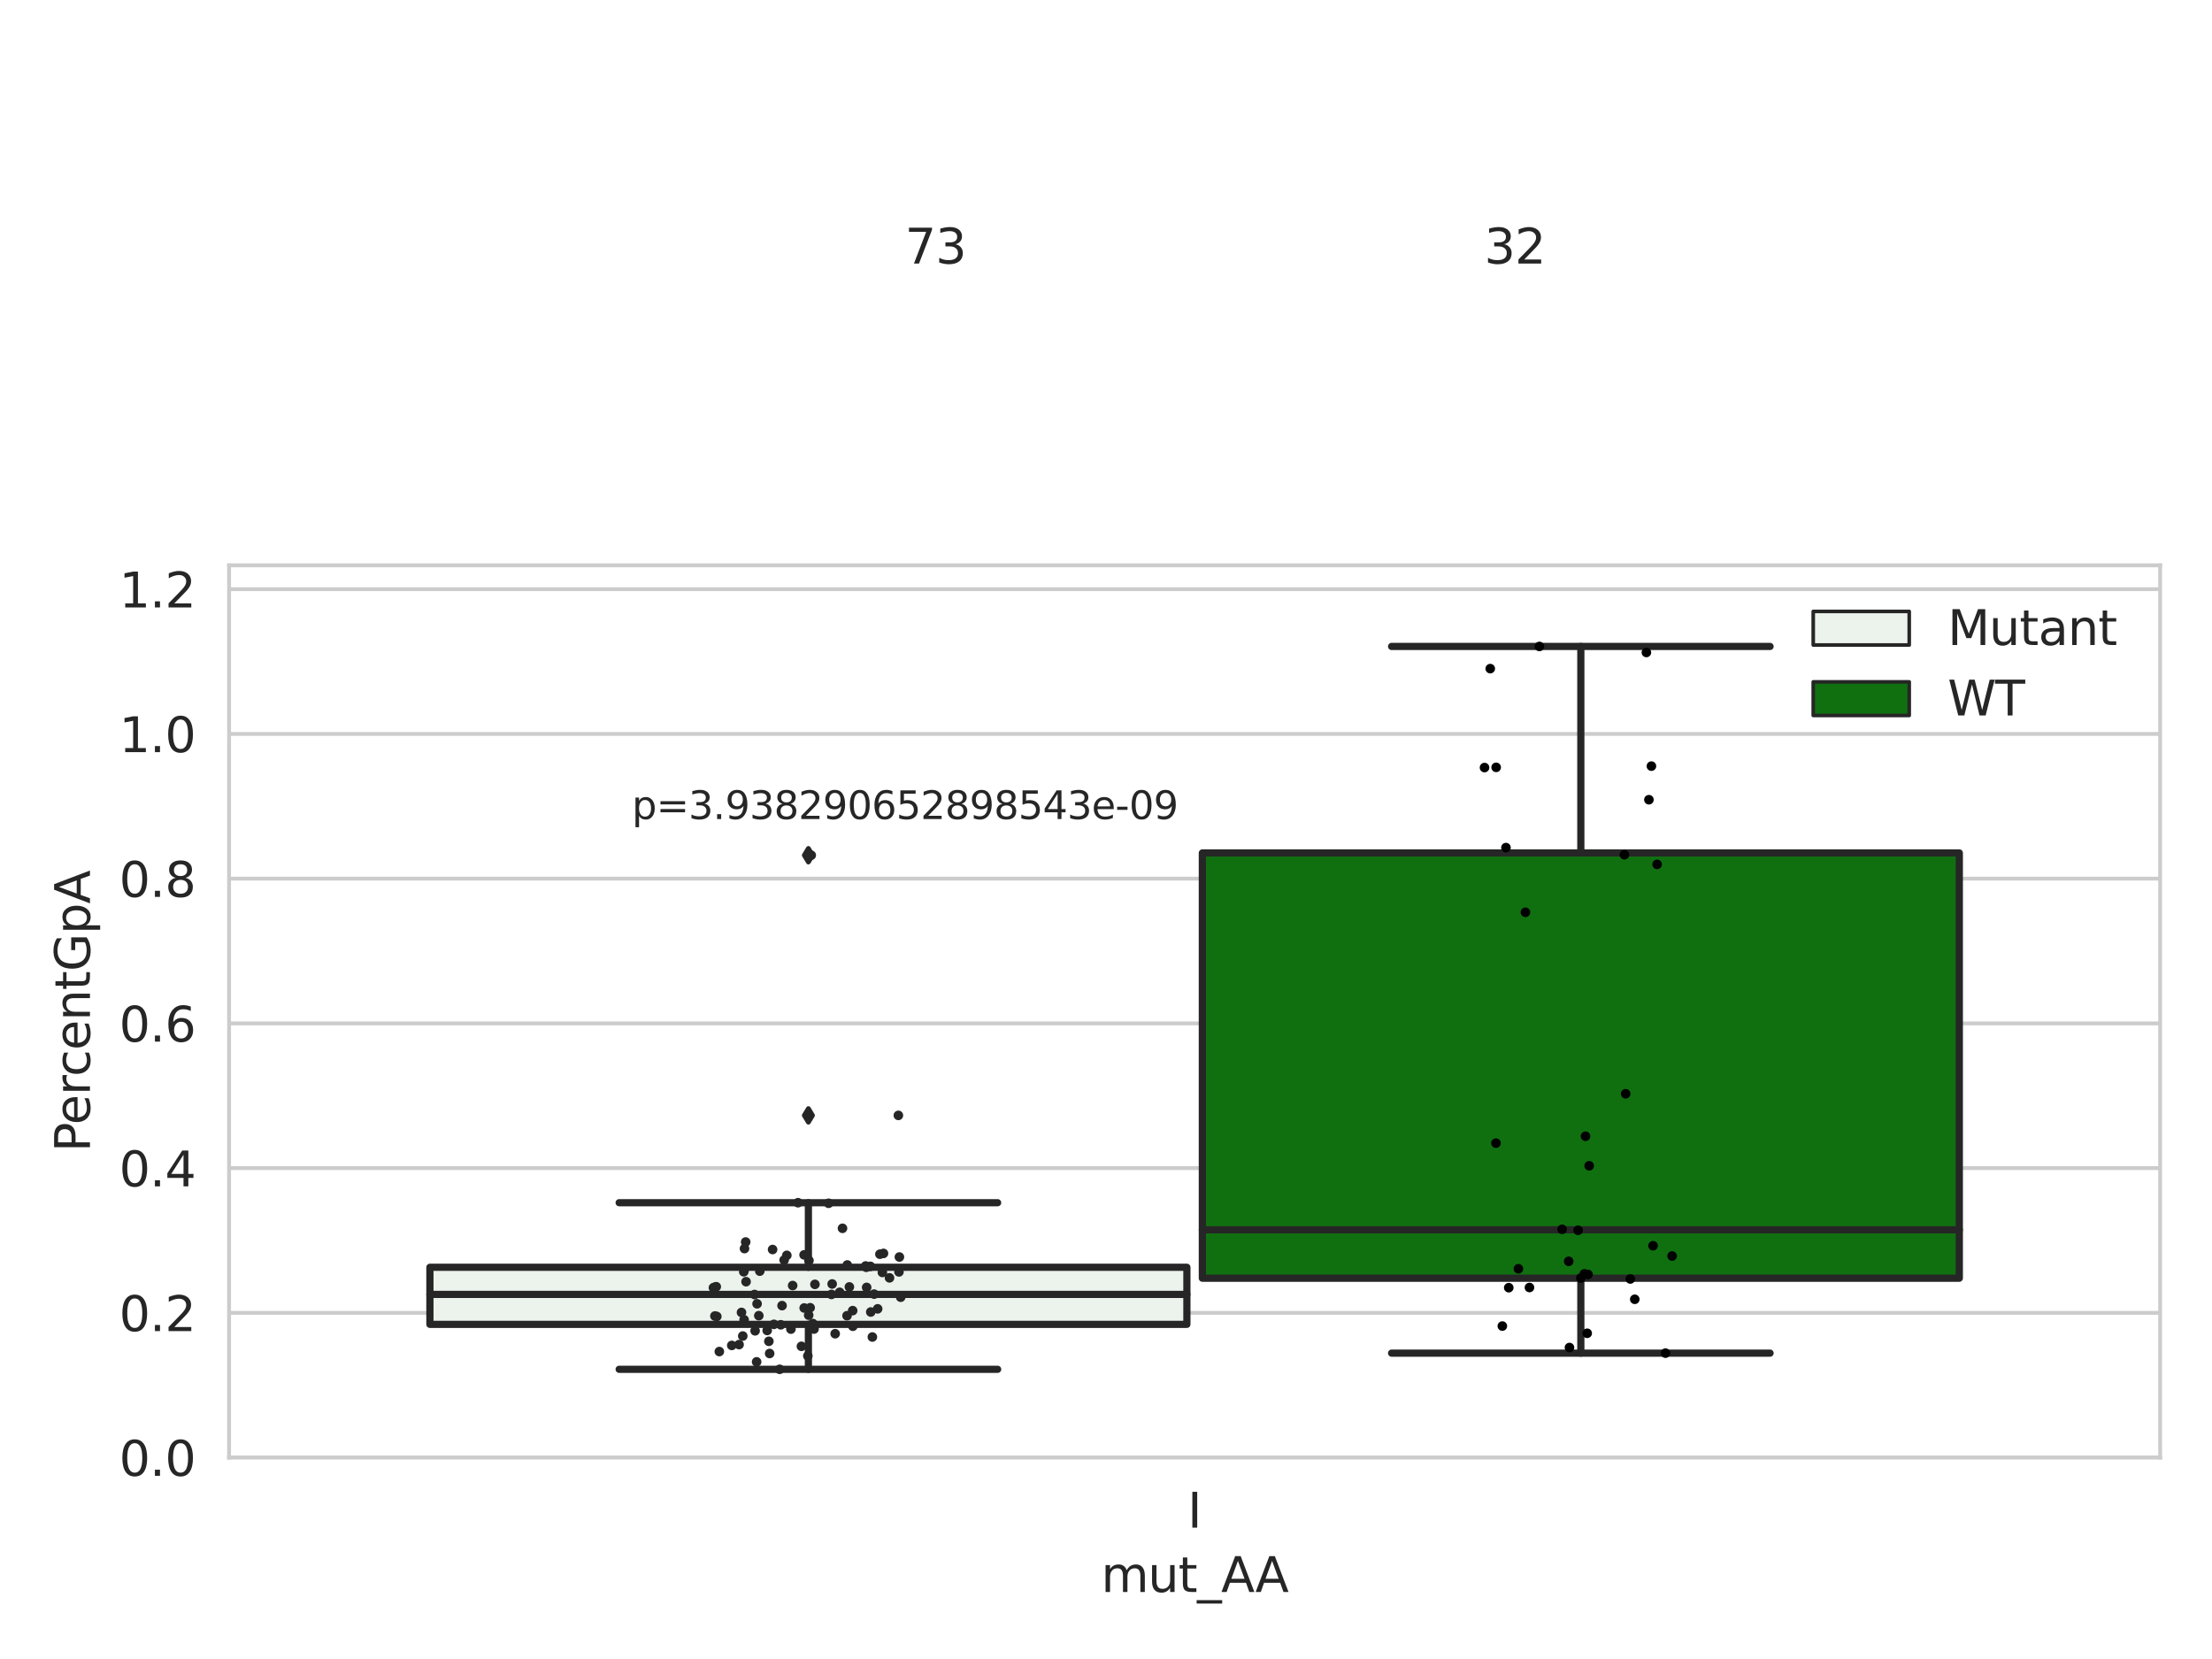 <?xml version="1.0" encoding="utf-8" standalone="no"?>
<!DOCTYPE svg PUBLIC "-//W3C//DTD SVG 1.1//EN"
  "http://www.w3.org/Graphics/SVG/1.1/DTD/svg11.dtd">
<svg xmlns:xlink="http://www.w3.org/1999/xlink" width="460.8pt" height="345.6pt" viewBox="0 0 460.8 345.6" xmlns="http://www.w3.org/2000/svg" version="1.1">
 <defs>
  <style type="text/css">*{stroke-linejoin: round; stroke-linecap: butt}</style>
 </defs>
 <g id="figure_1">
  <g id="patch_1">
   <path d="M 0 345.6 
L 460.8 345.6 
L 460.8 0 
L 0 0 
z
" style="fill: #ffffff"/>
  </g>
  <g id="axes_1">
   <g id="patch_2">
    <path d="M 47.72 303.64 
L 450 303.64 
L 450 117.769 
L 47.72 117.769 
z
" style="fill: #ffffff"/>
   </g>
   <g id="matplotlib.axis_1">
    <g id="xtick_1">
     <g id="text_1">
      <!-- I -->
      <g style="fill: #262626" transform="translate(247.385 318.238)scale(0.1 -0.1)">
       <defs>
        <path id="DejaVuSans-49" d="M 628 4666 
L 1259 4666 
L 1259 0 
L 628 0 
L 628 4666 
z
" transform="scale(0.016)"/>
       </defs>
       <use xlink:href="#DejaVuSans-49"/>
      </g>
     </g>
    </g>
    <g id="text_2">
     <!-- mut_AA -->
     <g style="fill: #262626" transform="translate(229.383 331.638)scale(0.1 -0.1)">
      <defs>
       <path id="DejaVuSans-6d" d="M 3328 2828 
Q 3544 3216 3844 3400 
Q 4144 3584 4550 3584 
Q 5097 3584 5394 3201 
Q 5691 2819 5691 2113 
L 5691 0 
L 5113 0 
L 5113 2094 
Q 5113 2597 4934 2840 
Q 4756 3084 4391 3084 
Q 3944 3084 3684 2787 
Q 3425 2491 3425 1978 
L 3425 0 
L 2847 0 
L 2847 2094 
Q 2847 2600 2669 2842 
Q 2491 3084 2119 3084 
Q 1678 3084 1418 2786 
Q 1159 2488 1159 1978 
L 1159 0 
L 581 0 
L 581 3500 
L 1159 3500 
L 1159 2956 
Q 1356 3278 1631 3431 
Q 1906 3584 2284 3584 
Q 2666 3584 2933 3390 
Q 3200 3197 3328 2828 
z
" transform="scale(0.016)"/>
       <path id="DejaVuSans-75" d="M 544 1381 
L 544 3500 
L 1119 3500 
L 1119 1403 
Q 1119 906 1312 657 
Q 1506 409 1894 409 
Q 2359 409 2629 706 
Q 2900 1003 2900 1516 
L 2900 3500 
L 3475 3500 
L 3475 0 
L 2900 0 
L 2900 538 
Q 2691 219 2414 64 
Q 2138 -91 1772 -91 
Q 1169 -91 856 284 
Q 544 659 544 1381 
z
M 1991 3584 
L 1991 3584 
z
" transform="scale(0.016)"/>
       <path id="DejaVuSans-74" d="M 1172 4494 
L 1172 3500 
L 2356 3500 
L 2356 3053 
L 1172 3053 
L 1172 1153 
Q 1172 725 1289 603 
Q 1406 481 1766 481 
L 2356 481 
L 2356 0 
L 1766 0 
Q 1100 0 847 248 
Q 594 497 594 1153 
L 594 3053 
L 172 3053 
L 172 3500 
L 594 3500 
L 594 4494 
L 1172 4494 
z
" transform="scale(0.016)"/>
       <path id="DejaVuSans-5f" d="M 3263 -1063 
L 3263 -1509 
L -63 -1509 
L -63 -1063 
L 3263 -1063 
z
" transform="scale(0.016)"/>
       <path id="DejaVuSans-41" d="M 2188 4044 
L 1331 1722 
L 3047 1722 
L 2188 4044 
z
M 1831 4666 
L 2547 4666 
L 4325 0 
L 3669 0 
L 3244 1197 
L 1141 1197 
L 716 0 
L 50 0 
L 1831 4666 
z
" transform="scale(0.016)"/>
      </defs>
      <use xlink:href="#DejaVuSans-6d"/>
      <use xlink:href="#DejaVuSans-75" x="97.412"/>
      <use xlink:href="#DejaVuSans-74" x="160.791"/>
      <use xlink:href="#DejaVuSans-5f" x="200"/>
      <use xlink:href="#DejaVuSans-41" x="250"/>
      <use xlink:href="#DejaVuSans-41" x="321.158"/>
     </g>
    </g>
   </g>
   <g id="matplotlib.axis_2">
    <g id="ytick_1">
     <g id="line2d_1">
      <path d="M 47.72 303.64 
L 450 303.64 
" clip-path="url(#p4e5cc5f659)" style="fill: none; stroke: #cccccc; stroke-width: 0.8; stroke-linecap: round"/>
     </g>
     <g id="text_3">
      <!-- 0.0 -->
      <g style="fill: #262626" transform="translate(24.817 307.439)scale(0.1 -0.1)">
       <defs>
        <path id="DejaVuSans-30" d="M 2034 4250 
Q 1547 4250 1301 3770 
Q 1056 3291 1056 2328 
Q 1056 1369 1301 889 
Q 1547 409 2034 409 
Q 2525 409 2770 889 
Q 3016 1369 3016 2328 
Q 3016 3291 2770 3770 
Q 2525 4250 2034 4250 
z
M 2034 4750 
Q 2819 4750 3233 4129 
Q 3647 3509 3647 2328 
Q 3647 1150 3233 529 
Q 2819 -91 2034 -91 
Q 1250 -91 836 529 
Q 422 1150 422 2328 
Q 422 3509 836 4129 
Q 1250 4750 2034 4750 
z
" transform="scale(0.016)"/>
        <path id="DejaVuSans-2e" d="M 684 794 
L 1344 794 
L 1344 0 
L 684 0 
L 684 794 
z
" transform="scale(0.016)"/>
       </defs>
       <use xlink:href="#DejaVuSans-30"/>
       <use xlink:href="#DejaVuSans-2e" x="63.623"/>
       <use xlink:href="#DejaVuSans-30" x="95.41"/>
      </g>
     </g>
    </g>
    <g id="ytick_2">
     <g id="line2d_2">
      <path d="M 47.72 273.49 
L 450 273.49 
" clip-path="url(#p4e5cc5f659)" style="fill: none; stroke: #cccccc; stroke-width: 0.8; stroke-linecap: round"/>
     </g>
     <g id="text_4">
      <!-- 0.2 -->
      <g style="fill: #262626" transform="translate(24.817 277.289)scale(0.1 -0.1)">
       <defs>
        <path id="DejaVuSans-32" d="M 1228 531 
L 3431 531 
L 3431 0 
L 469 0 
L 469 531 
Q 828 903 1448 1529 
Q 2069 2156 2228 2338 
Q 2531 2678 2651 2914 
Q 2772 3150 2772 3378 
Q 2772 3750 2511 3984 
Q 2250 4219 1831 4219 
Q 1534 4219 1204 4116 
Q 875 4013 500 3803 
L 500 4441 
Q 881 4594 1212 4672 
Q 1544 4750 1819 4750 
Q 2544 4750 2975 4387 
Q 3406 4025 3406 3419 
Q 3406 3131 3298 2873 
Q 3191 2616 2906 2266 
Q 2828 2175 2409 1742 
Q 1991 1309 1228 531 
z
" transform="scale(0.016)"/>
       </defs>
       <use xlink:href="#DejaVuSans-30"/>
       <use xlink:href="#DejaVuSans-2e" x="63.623"/>
       <use xlink:href="#DejaVuSans-32" x="95.41"/>
      </g>
     </g>
    </g>
    <g id="ytick_3">
     <g id="line2d_3">
      <path d="M 47.72 243.34 
L 450 243.34 
" clip-path="url(#p4e5cc5f659)" style="fill: none; stroke: #cccccc; stroke-width: 0.8; stroke-linecap: round"/>
     </g>
     <g id="text_5">
      <!-- 0.4 -->
      <g style="fill: #262626" transform="translate(24.817 247.139)scale(0.1 -0.1)">
       <defs>
        <path id="DejaVuSans-34" d="M 2419 4116 
L 825 1625 
L 2419 1625 
L 2419 4116 
z
M 2253 4666 
L 3047 4666 
L 3047 1625 
L 3713 1625 
L 3713 1100 
L 3047 1100 
L 3047 0 
L 2419 0 
L 2419 1100 
L 313 1100 
L 313 1709 
L 2253 4666 
z
" transform="scale(0.016)"/>
       </defs>
       <use xlink:href="#DejaVuSans-30"/>
       <use xlink:href="#DejaVuSans-2e" x="63.623"/>
       <use xlink:href="#DejaVuSans-34" x="95.41"/>
      </g>
     </g>
    </g>
    <g id="ytick_4">
     <g id="line2d_4">
      <path d="M 47.72 213.189 
L 450 213.189 
" clip-path="url(#p4e5cc5f659)" style="fill: none; stroke: #cccccc; stroke-width: 0.8; stroke-linecap: round"/>
     </g>
     <g id="text_6">
      <!-- 0.6 -->
      <g style="fill: #262626" transform="translate(24.817 216.989)scale(0.1 -0.1)">
       <defs>
        <path id="DejaVuSans-36" d="M 2113 2584 
Q 1688 2584 1439 2293 
Q 1191 2003 1191 1497 
Q 1191 994 1439 701 
Q 1688 409 2113 409 
Q 2538 409 2786 701 
Q 3034 994 3034 1497 
Q 3034 2003 2786 2293 
Q 2538 2584 2113 2584 
z
M 3366 4563 
L 3366 3988 
Q 3128 4100 2886 4159 
Q 2644 4219 2406 4219 
Q 1781 4219 1451 3797 
Q 1122 3375 1075 2522 
Q 1259 2794 1537 2939 
Q 1816 3084 2150 3084 
Q 2853 3084 3261 2657 
Q 3669 2231 3669 1497 
Q 3669 778 3244 343 
Q 2819 -91 2113 -91 
Q 1303 -91 875 529 
Q 447 1150 447 2328 
Q 447 3434 972 4092 
Q 1497 4750 2381 4750 
Q 2619 4750 2861 4703 
Q 3103 4656 3366 4563 
z
" transform="scale(0.016)"/>
       </defs>
       <use xlink:href="#DejaVuSans-30"/>
       <use xlink:href="#DejaVuSans-2e" x="63.623"/>
       <use xlink:href="#DejaVuSans-36" x="95.41"/>
      </g>
     </g>
    </g>
    <g id="ytick_5">
     <g id="line2d_5">
      <path d="M 47.72 183.039 
L 450 183.039 
" clip-path="url(#p4e5cc5f659)" style="fill: none; stroke: #cccccc; stroke-width: 0.8; stroke-linecap: round"/>
     </g>
     <g id="text_7">
      <!-- 0.8 -->
      <g style="fill: #262626" transform="translate(24.817 186.838)scale(0.1 -0.1)">
       <defs>
        <path id="DejaVuSans-38" d="M 2034 2216 
Q 1584 2216 1326 1975 
Q 1069 1734 1069 1313 
Q 1069 891 1326 650 
Q 1584 409 2034 409 
Q 2484 409 2743 651 
Q 3003 894 3003 1313 
Q 3003 1734 2745 1975 
Q 2488 2216 2034 2216 
z
M 1403 2484 
Q 997 2584 770 2862 
Q 544 3141 544 3541 
Q 544 4100 942 4425 
Q 1341 4750 2034 4750 
Q 2731 4750 3128 4425 
Q 3525 4100 3525 3541 
Q 3525 3141 3298 2862 
Q 3072 2584 2669 2484 
Q 3125 2378 3379 2068 
Q 3634 1759 3634 1313 
Q 3634 634 3220 271 
Q 2806 -91 2034 -91 
Q 1263 -91 848 271 
Q 434 634 434 1313 
Q 434 1759 690 2068 
Q 947 2378 1403 2484 
z
M 1172 3481 
Q 1172 3119 1398 2916 
Q 1625 2713 2034 2713 
Q 2441 2713 2670 2916 
Q 2900 3119 2900 3481 
Q 2900 3844 2670 4047 
Q 2441 4250 2034 4250 
Q 1625 4250 1398 4047 
Q 1172 3844 1172 3481 
z
" transform="scale(0.016)"/>
       </defs>
       <use xlink:href="#DejaVuSans-30"/>
       <use xlink:href="#DejaVuSans-2e" x="63.623"/>
       <use xlink:href="#DejaVuSans-38" x="95.41"/>
      </g>
     </g>
    </g>
    <g id="ytick_6">
     <g id="line2d_6">
      <path d="M 47.72 152.889 
L 450 152.889 
" clip-path="url(#p4e5cc5f659)" style="fill: none; stroke: #cccccc; stroke-width: 0.8; stroke-linecap: round"/>
     </g>
     <g id="text_8">
      <!-- 1.0 -->
      <g style="fill: #262626" transform="translate(24.817 156.688)scale(0.1 -0.1)">
       <defs>
        <path id="DejaVuSans-31" d="M 794 531 
L 1825 531 
L 1825 4091 
L 703 3866 
L 703 4441 
L 1819 4666 
L 2450 4666 
L 2450 531 
L 3481 531 
L 3481 0 
L 794 0 
L 794 531 
z
" transform="scale(0.016)"/>
       </defs>
       <use xlink:href="#DejaVuSans-31"/>
       <use xlink:href="#DejaVuSans-2e" x="63.623"/>
       <use xlink:href="#DejaVuSans-30" x="95.41"/>
      </g>
     </g>
    </g>
    <g id="ytick_7">
     <g id="line2d_7">
      <path d="M 47.72 122.739 
L 450 122.739 
" clip-path="url(#p4e5cc5f659)" style="fill: none; stroke: #cccccc; stroke-width: 0.8; stroke-linecap: round"/>
     </g>
     <g id="text_9">
      <!-- 1.2 -->
      <g style="fill: #262626" transform="translate(24.817 126.538)scale(0.1 -0.1)">
       <use xlink:href="#DejaVuSans-31"/>
       <use xlink:href="#DejaVuSans-2e" x="63.623"/>
       <use xlink:href="#DejaVuSans-32" x="95.41"/>
      </g>
     </g>
    </g>
    <g id="text_10">
     <!-- PercentGpA -->
     <g style="fill: #262626" transform="translate(18.737 239.981)rotate(-90)scale(0.1 -0.1)">
      <defs>
       <path id="DejaVuSans-50" d="M 1259 4147 
L 1259 2394 
L 2053 2394 
Q 2494 2394 2734 2622 
Q 2975 2850 2975 3272 
Q 2975 3691 2734 3919 
Q 2494 4147 2053 4147 
L 1259 4147 
z
M 628 4666 
L 2053 4666 
Q 2838 4666 3239 4311 
Q 3641 3956 3641 3272 
Q 3641 2581 3239 2228 
Q 2838 1875 2053 1875 
L 1259 1875 
L 1259 0 
L 628 0 
L 628 4666 
z
" transform="scale(0.016)"/>
       <path id="DejaVuSans-65" d="M 3597 1894 
L 3597 1613 
L 953 1613 
Q 991 1019 1311 708 
Q 1631 397 2203 397 
Q 2534 397 2845 478 
Q 3156 559 3463 722 
L 3463 178 
Q 3153 47 2828 -22 
Q 2503 -91 2169 -91 
Q 1331 -91 842 396 
Q 353 884 353 1716 
Q 353 2575 817 3079 
Q 1281 3584 2069 3584 
Q 2775 3584 3186 3129 
Q 3597 2675 3597 1894 
z
M 3022 2063 
Q 3016 2534 2758 2815 
Q 2500 3097 2075 3097 
Q 1594 3097 1305 2825 
Q 1016 2553 972 2059 
L 3022 2063 
z
" transform="scale(0.016)"/>
       <path id="DejaVuSans-72" d="M 2631 2963 
Q 2534 3019 2420 3045 
Q 2306 3072 2169 3072 
Q 1681 3072 1420 2755 
Q 1159 2438 1159 1844 
L 1159 0 
L 581 0 
L 581 3500 
L 1159 3500 
L 1159 2956 
Q 1341 3275 1631 3429 
Q 1922 3584 2338 3584 
Q 2397 3584 2469 3576 
Q 2541 3569 2628 3553 
L 2631 2963 
z
" transform="scale(0.016)"/>
       <path id="DejaVuSans-63" d="M 3122 3366 
L 3122 2828 
Q 2878 2963 2633 3030 
Q 2388 3097 2138 3097 
Q 1578 3097 1268 2742 
Q 959 2388 959 1747 
Q 959 1106 1268 751 
Q 1578 397 2138 397 
Q 2388 397 2633 464 
Q 2878 531 3122 666 
L 3122 134 
Q 2881 22 2623 -34 
Q 2366 -91 2075 -91 
Q 1284 -91 818 406 
Q 353 903 353 1747 
Q 353 2603 823 3093 
Q 1294 3584 2113 3584 
Q 2378 3584 2631 3529 
Q 2884 3475 3122 3366 
z
" transform="scale(0.016)"/>
       <path id="DejaVuSans-6e" d="M 3513 2113 
L 3513 0 
L 2938 0 
L 2938 2094 
Q 2938 2591 2744 2837 
Q 2550 3084 2163 3084 
Q 1697 3084 1428 2787 
Q 1159 2491 1159 1978 
L 1159 0 
L 581 0 
L 581 3500 
L 1159 3500 
L 1159 2956 
Q 1366 3272 1645 3428 
Q 1925 3584 2291 3584 
Q 2894 3584 3203 3211 
Q 3513 2838 3513 2113 
z
" transform="scale(0.016)"/>
       <path id="DejaVuSans-47" d="M 3809 666 
L 3809 1919 
L 2778 1919 
L 2778 2438 
L 4434 2438 
L 4434 434 
Q 4069 175 3628 42 
Q 3188 -91 2688 -91 
Q 1594 -91 976 548 
Q 359 1188 359 2328 
Q 359 3472 976 4111 
Q 1594 4750 2688 4750 
Q 3144 4750 3555 4637 
Q 3966 4525 4313 4306 
L 4313 3634 
Q 3963 3931 3569 4081 
Q 3175 4231 2741 4231 
Q 1884 4231 1454 3753 
Q 1025 3275 1025 2328 
Q 1025 1384 1454 906 
Q 1884 428 2741 428 
Q 3075 428 3337 486 
Q 3600 544 3809 666 
z
" transform="scale(0.016)"/>
       <path id="DejaVuSans-70" d="M 1159 525 
L 1159 -1331 
L 581 -1331 
L 581 3500 
L 1159 3500 
L 1159 2969 
Q 1341 3281 1617 3432 
Q 1894 3584 2278 3584 
Q 2916 3584 3314 3078 
Q 3713 2572 3713 1747 
Q 3713 922 3314 415 
Q 2916 -91 2278 -91 
Q 1894 -91 1617 61 
Q 1341 213 1159 525 
z
M 3116 1747 
Q 3116 2381 2855 2742 
Q 2594 3103 2138 3103 
Q 1681 3103 1420 2742 
Q 1159 2381 1159 1747 
Q 1159 1113 1420 752 
Q 1681 391 2138 391 
Q 2594 391 2855 752 
Q 3116 1113 3116 1747 
z
" transform="scale(0.016)"/>
      </defs>
      <use xlink:href="#DejaVuSans-50"/>
      <use xlink:href="#DejaVuSans-65" x="56.678"/>
      <use xlink:href="#DejaVuSans-72" x="118.201"/>
      <use xlink:href="#DejaVuSans-63" x="157.064"/>
      <use xlink:href="#DejaVuSans-65" x="212.045"/>
      <use xlink:href="#DejaVuSans-6e" x="273.568"/>
      <use xlink:href="#DejaVuSans-74" x="336.947"/>
      <use xlink:href="#DejaVuSans-47" x="376.156"/>
      <use xlink:href="#DejaVuSans-70" x="453.646"/>
      <use xlink:href="#DejaVuSans-41" x="517.123"/>
     </g>
    </g>
   </g>
   <g id="patch_3">
    <path d="M 89.557 275.887 
L 247.251 275.887 
L 247.251 263.995 
L 89.557 263.995 
L 89.557 275.887 
z
" clip-path="url(#p4e5cc5f659)" style="fill: #ecf2ec; stroke: #262626; stroke-width: 1.5; stroke-linejoin: miter"/>
   </g>
   <g id="patch_4">
    <path d="M 250.469 266.275 
L 408.163 266.275 
L 408.163 177.686 
L 250.469 177.686 
L 250.469 266.275 
z
" clip-path="url(#p4e5cc5f659)" style="fill: #107010; stroke: #262626; stroke-width: 1.5; stroke-linejoin: miter"/>
   </g>
   <g id="patch_5">
    <path d="M 248.86 303.64 
L 248.86 303.64 
L 248.86 303.64 
L 248.86 303.64 
z
" clip-path="url(#p4e5cc5f659)" style="fill: #ecf2ec; stroke: #262626; stroke-width: 0.75; stroke-linejoin: miter"/>
   </g>
   <g id="patch_6">
    <path d="M 248.86 303.64 
L 248.86 303.64 
L 248.86 303.64 
L 248.86 303.64 
z
" clip-path="url(#p4e5cc5f659)" style="fill: #107010; stroke: #262626; stroke-width: 0.75; stroke-linejoin: miter"/>
   </g>
   <g id="PathCollection_1"/>
   <g id="PathCollection_2"/>
   <g id="line2d_8">
    <path d="M 168.404 275.887 
L 168.404 285.251 
" clip-path="url(#p4e5cc5f659)" style="fill: none; stroke: #262626; stroke-width: 1.5; stroke-linecap: round"/>
   </g>
   <g id="line2d_9">
    <path d="M 168.404 263.995 
L 168.404 250.547 
" clip-path="url(#p4e5cc5f659)" style="fill: none; stroke: #262626; stroke-width: 1.5; stroke-linecap: round"/>
   </g>
   <g id="line2d_10">
    <path d="M 128.981 285.251 
L 207.827 285.251 
" clip-path="url(#p4e5cc5f659)" style="fill: none; stroke: #262626; stroke-width: 1.5; stroke-linecap: round"/>
   </g>
   <g id="line2d_11">
    <path d="M 128.981 250.547 
L 207.827 250.547 
" clip-path="url(#p4e5cc5f659)" style="fill: none; stroke: #262626; stroke-width: 1.5; stroke-linecap: round"/>
   </g>
   <g id="line2d_12">
    <defs>
     <path id="mdfa1d6a02a" d="M -0 1.414 
L 0.849 0 
L 0 -1.414 
L -0.849 -0 
z
" style="stroke: #262626; stroke-linejoin: miter"/>
    </defs>
    <g clip-path="url(#p4e5cc5f659)">
     <use xlink:href="#mdfa1d6a02a" x="168.404" y="232.356" style="fill: #262626; stroke: #262626; stroke-linejoin: miter"/>
     <use xlink:href="#mdfa1d6a02a" x="168.404" y="178.16" style="fill: #262626; stroke: #262626; stroke-linejoin: miter"/>
    </g>
   </g>
   <g id="line2d_13">
    <path d="M 329.316 266.275 
L 329.316 281.883 
" clip-path="url(#p4e5cc5f659)" style="fill: none; stroke: #262626; stroke-width: 1.5; stroke-linecap: round"/>
   </g>
   <g id="line2d_14">
    <path d="M 329.316 177.686 
L 329.316 134.666 
" clip-path="url(#p4e5cc5f659)" style="fill: none; stroke: #262626; stroke-width: 1.5; stroke-linecap: round"/>
   </g>
   <g id="line2d_15">
    <path d="M 289.893 281.883 
L 368.739 281.883 
" clip-path="url(#p4e5cc5f659)" style="fill: none; stroke: #262626; stroke-width: 1.5; stroke-linecap: round"/>
   </g>
   <g id="line2d_16">
    <path d="M 289.893 134.666 
L 368.739 134.666 
" clip-path="url(#p4e5cc5f659)" style="fill: none; stroke: #262626; stroke-width: 1.5; stroke-linecap: round"/>
   </g>
   <g id="line2d_17"/>
   <g id="line2d_18">
    <path d="M 89.557 269.652 
L 247.251 269.652 
" clip-path="url(#p4e5cc5f659)" style="fill: none; stroke: #262626; stroke-width: 1.5; stroke-linecap: round"/>
   </g>
   <g id="line2d_19">
    <path d="M 250.469 256.191 
L 408.163 256.191 
" clip-path="url(#p4e5cc5f659)" style="fill: none; stroke: #262626; stroke-width: 1.5; stroke-linecap: round"/>
   </g>
   <g id="patch_7">
    <path d="M 47.72 303.64 
L 47.72 117.769 
" style="fill: none; stroke: #cccccc; stroke-width: 0.8; stroke-linejoin: miter; stroke-linecap: square"/>
   </g>
   <g id="patch_8">
    <path d="M 450 303.64 
L 450 117.769 
" style="fill: none; stroke: #cccccc; stroke-width: 0.8; stroke-linejoin: miter; stroke-linecap: square"/>
   </g>
   <g id="patch_9">
    <path d="M 47.72 303.64 
L 450 303.64 
" style="fill: none; stroke: #cccccc; stroke-width: 0.8; stroke-linejoin: miter; stroke-linecap: square"/>
   </g>
   <g id="patch_10">
    <path d="M 47.72 117.769 
L 450 117.769 
" style="fill: none; stroke: #cccccc; stroke-width: 0.8; stroke-linejoin: miter; stroke-linecap: square"/>
   </g>
   <g id="PathCollection_3">
    <defs>
     <path id="C0_0_7a99eaa3b4" d="M 0 1 
C 0.265 1 0.52 0.895 0.707 0.707 
C 0.895 0.52 1 0.265 1 -0 
C 1 -0.265 0.895 -0.52 0.707 -0.707 
C 0.52 -0.895 0.265 -1 0 -1 
C -0.265 -1 -0.52 -0.895 -0.707 -0.707 
C -0.895 -0.52 -1 -0.265 -1 0 
C -1 0.265 -0.895 0.52 -0.707 0.707 
C -0.52 0.895 -0.265 1 0 1 
z
"/>
    </defs>
    <g clip-path="url(#p4e5cc5f659)">
     <use xlink:href="#C0_0_7a99eaa3b4" x="149.21" y="268.047" style="fill: #262626"/>
    </g>
    <g clip-path="url(#p4e5cc5f659)">
     <use xlink:href="#C0_0_7a99eaa3b4" x="149.323" y="274.245" style="fill: #262626"/>
    </g>
    <g clip-path="url(#p4e5cc5f659)">
     <use xlink:href="#C0_0_7a99eaa3b4" x="166.239" y="250.547" style="fill: #262626"/>
    </g>
    <g clip-path="url(#p4e5cc5f659)">
     <use xlink:href="#C0_0_7a99eaa3b4" x="187.147" y="232.356" style="fill: #262626"/>
    </g>
    <g clip-path="url(#p4e5cc5f659)">
     <use xlink:href="#C0_0_7a99eaa3b4" x="157.186" y="269.67" style="fill: #262626"/>
    </g>
    <g clip-path="url(#p4e5cc5f659)">
     <use xlink:href="#C0_0_7a99eaa3b4" x="161.214" y="275.887" style="fill: #262626"/>
    </g>
    <g clip-path="url(#p4e5cc5f659)">
     <use xlink:href="#C0_0_7a99eaa3b4" x="173.98" y="277.838" style="fill: #262626"/>
    </g>
    <g clip-path="url(#p4e5cc5f659)">
     <use xlink:href="#C0_0_7a99eaa3b4" x="184.045" y="261.109" style="fill: #262626"/>
    </g>
    <g clip-path="url(#p4e5cc5f659)">
     <use xlink:href="#C0_0_7a99eaa3b4" x="148.619" y="268.255" style="fill: #262626"/>
    </g>
    <g clip-path="url(#p4e5cc5f659)">
     <use xlink:href="#C0_0_7a99eaa3b4" x="159.821" y="277.158" style="fill: #262626"/>
    </g>
    <g clip-path="url(#p4e5cc5f659)">
     <use xlink:href="#C0_0_7a99eaa3b4" x="182.832" y="272.654" style="fill: #262626"/>
    </g>
    <g clip-path="url(#p4e5cc5f659)">
     <use xlink:href="#C0_0_7a99eaa3b4" x="180.331" y="263.724" style="fill: #262626"/>
    </g>
    <g clip-path="url(#p4e5cc5f659)">
     <use xlink:href="#C0_0_7a99eaa3b4" x="148.947" y="268.129" style="fill: #262626"/>
    </g>
    <g clip-path="url(#p4e5cc5f659)">
     <use xlink:href="#C0_0_7a99eaa3b4" x="155.065" y="264.485" style="fill: #262626"/>
    </g>
    <g clip-path="url(#p4e5cc5f659)">
     <use xlink:href="#C0_0_7a99eaa3b4" x="167.507" y="261.413" style="fill: #262626"/>
    </g>
    <g clip-path="url(#p4e5cc5f659)">
     <use xlink:href="#C0_0_7a99eaa3b4" x="180.539" y="268.19" style="fill: #262626"/>
    </g>
    <g clip-path="url(#p4e5cc5f659)">
     <use xlink:href="#C0_0_7a99eaa3b4" x="169.766" y="267.554" style="fill: #262626"/>
    </g>
    <g clip-path="url(#p4e5cc5f659)">
     <use xlink:href="#C0_0_7a99eaa3b4" x="160.33" y="281.958" style="fill: #262626"/>
    </g>
    <g clip-path="url(#p4e5cc5f659)">
     <use xlink:href="#C0_0_7a99eaa3b4" x="155.337" y="258.733" style="fill: #262626"/>
    </g>
    <g clip-path="url(#p4e5cc5f659)">
     <use xlink:href="#C0_0_7a99eaa3b4" x="157.304" y="277.234" style="fill: #262626"/>
    </g>
    <g clip-path="url(#p4e5cc5f659)">
     <use xlink:href="#C0_0_7a99eaa3b4" x="187.271" y="264.958" style="fill: #262626"/>
    </g>
    <g clip-path="url(#p4e5cc5f659)">
     <use xlink:href="#C0_0_7a99eaa3b4" x="174.917" y="269.212" style="fill: #262626"/>
    </g>
    <g clip-path="url(#p4e5cc5f659)">
     <use xlink:href="#C0_0_7a99eaa3b4" x="149.851" y="281.554" style="fill: #262626"/>
    </g>
    <g clip-path="url(#p4e5cc5f659)">
     <use xlink:href="#C0_0_7a99eaa3b4" x="173.354" y="267.473" style="fill: #262626"/>
    </g>
    <g clip-path="url(#p4e5cc5f659)">
     <use xlink:href="#C0_0_7a99eaa3b4" x="176.941" y="268.09" style="fill: #262626"/>
    </g>
    <g clip-path="url(#p4e5cc5f659)">
     <use xlink:href="#C0_0_7a99eaa3b4" x="168.52" y="262.601" style="fill: #262626"/>
    </g>
    <g clip-path="url(#p4e5cc5f659)">
     <use xlink:href="#C0_0_7a99eaa3b4" x="181.732" y="278.523" style="fill: #262626"/>
    </g>
    <g clip-path="url(#p4e5cc5f659)">
     <use xlink:href="#C0_0_7a99eaa3b4" x="183.302" y="261.273" style="fill: #262626"/>
    </g>
    <g clip-path="url(#p4e5cc5f659)">
     <use xlink:href="#C0_0_7a99eaa3b4" x="168.771" y="272.423" style="fill: #262626"/>
    </g>
    <g clip-path="url(#p4e5cc5f659)">
     <use xlink:href="#C0_0_7a99eaa3b4" x="163.353" y="262.493" style="fill: #262626"/>
    </g>
    <g clip-path="url(#p4e5cc5f659)">
     <use xlink:href="#C0_0_7a99eaa3b4" x="168.993" y="178.16" style="fill: #262626"/>
    </g>
    <g clip-path="url(#p4e5cc5f659)">
     <use xlink:href="#C0_0_7a99eaa3b4" x="183.821" y="265.073" style="fill: #262626"/>
    </g>
    <g clip-path="url(#p4e5cc5f659)">
     <use xlink:href="#C0_0_7a99eaa3b4" x="155.095" y="260.102" style="fill: #262626"/>
    </g>
    <g clip-path="url(#p4e5cc5f659)">
     <use xlink:href="#C0_0_7a99eaa3b4" x="176.455" y="274.087" style="fill: #262626"/>
    </g>
    <g clip-path="url(#p4e5cc5f659)">
     <use xlink:href="#C0_0_7a99eaa3b4" x="182.098" y="269.591" style="fill: #262626"/>
    </g>
    <g clip-path="url(#p4e5cc5f659)">
     <use xlink:href="#C0_0_7a99eaa3b4" x="160.169" y="279.419" style="fill: #262626"/>
    </g>
    <g clip-path="url(#p4e5cc5f659)">
     <use xlink:href="#C0_0_7a99eaa3b4" x="158.075" y="274.077" style="fill: #262626"/>
    </g>
    <g clip-path="url(#p4e5cc5f659)">
     <use xlink:href="#C0_0_7a99eaa3b4" x="173.203" y="269.652" style="fill: #262626"/>
    </g>
    <g clip-path="url(#p4e5cc5f659)">
     <use xlink:href="#C0_0_7a99eaa3b4" x="177.666" y="276.282" style="fill: #262626"/>
    </g>
    <g clip-path="url(#p4e5cc5f659)">
     <use xlink:href="#C0_0_7a99eaa3b4" x="177.628" y="273.031" style="fill: #262626"/>
    </g>
    <g clip-path="url(#p4e5cc5f659)">
     <use xlink:href="#C0_0_7a99eaa3b4" x="166.95" y="280.464" style="fill: #262626"/>
    </g>
    <g clip-path="url(#p4e5cc5f659)">
     <use xlink:href="#C0_0_7a99eaa3b4" x="172.611" y="250.665" style="fill: #262626"/>
    </g>
    <g clip-path="url(#p4e5cc5f659)">
     <use xlink:href="#C0_0_7a99eaa3b4" x="148.929" y="274.152" style="fill: #262626"/>
    </g>
    <g clip-path="url(#p4e5cc5f659)">
     <use xlink:href="#C0_0_7a99eaa3b4" x="157.618" y="283.7" style="fill: #262626"/>
    </g>
    <g clip-path="url(#p4e5cc5f659)">
     <use xlink:href="#C0_0_7a99eaa3b4" x="187.634" y="270.233" style="fill: #262626"/>
    </g>
    <g clip-path="url(#p4e5cc5f659)">
     <use xlink:href="#C0_0_7a99eaa3b4" x="181.399" y="273.316" style="fill: #262626"/>
    </g>
    <g clip-path="url(#p4e5cc5f659)">
     <use xlink:href="#C0_0_7a99eaa3b4" x="167.531" y="272.478" style="fill: #262626"/>
    </g>
    <g clip-path="url(#p4e5cc5f659)">
     <use xlink:href="#C0_0_7a99eaa3b4" x="168.287" y="282.456" style="fill: #262626"/>
    </g>
    <g clip-path="url(#p4e5cc5f659)">
     <use xlink:href="#C0_0_7a99eaa3b4" x="154.734" y="278.319" style="fill: #262626"/>
    </g>
    <g clip-path="url(#p4e5cc5f659)">
     <use xlink:href="#C0_0_7a99eaa3b4" x="160.945" y="260.297" style="fill: #262626"/>
    </g>
    <g clip-path="url(#p4e5cc5f659)">
     <use xlink:href="#C0_0_7a99eaa3b4" x="164.764" y="276.879" style="fill: #262626"/>
    </g>
    <g clip-path="url(#p4e5cc5f659)">
     <use xlink:href="#C0_0_7a99eaa3b4" x="154.939" y="264.937" style="fill: #262626"/>
    </g>
    <g clip-path="url(#p4e5cc5f659)">
     <use xlink:href="#C0_0_7a99eaa3b4" x="185.299" y="266.2" style="fill: #262626"/>
    </g>
    <g clip-path="url(#p4e5cc5f659)">
     <use xlink:href="#C0_0_7a99eaa3b4" x="162.417" y="285.251" style="fill: #262626"/>
    </g>
    <g clip-path="url(#p4e5cc5f659)">
     <use xlink:href="#C0_0_7a99eaa3b4" x="155.418" y="267" style="fill: #262626"/>
    </g>
    <g clip-path="url(#p4e5cc5f659)">
     <use xlink:href="#C0_0_7a99eaa3b4" x="169.329" y="275.717" style="fill: #262626"/>
    </g>
    <g clip-path="url(#p4e5cc5f659)">
     <use xlink:href="#C0_0_7a99eaa3b4" x="168.461" y="273.974" style="fill: #262626"/>
    </g>
    <g clip-path="url(#p4e5cc5f659)">
     <use xlink:href="#C0_0_7a99eaa3b4" x="175.507" y="255.879" style="fill: #262626"/>
    </g>
    <g clip-path="url(#p4e5cc5f659)">
     <use xlink:href="#C0_0_7a99eaa3b4" x="169.577" y="276.864" style="fill: #262626"/>
    </g>
    <g clip-path="url(#p4e5cc5f659)">
     <use xlink:href="#C0_0_7a99eaa3b4" x="162.654" y="275.979" style="fill: #262626"/>
    </g>
    <g clip-path="url(#p4e5cc5f659)">
     <use xlink:href="#C0_0_7a99eaa3b4" x="158.278" y="264.802" style="fill: #262626"/>
    </g>
    <g clip-path="url(#p4e5cc5f659)">
     <use xlink:href="#C0_0_7a99eaa3b4" x="162.915" y="271.985" style="fill: #262626"/>
    </g>
    <g clip-path="url(#p4e5cc5f659)">
     <use xlink:href="#C0_0_7a99eaa3b4" x="176.504" y="263.518" style="fill: #262626"/>
    </g>
    <g clip-path="url(#p4e5cc5f659)">
     <use xlink:href="#C0_0_7a99eaa3b4" x="187.359" y="261.856" style="fill: #262626"/>
    </g>
    <g clip-path="url(#p4e5cc5f659)">
     <use xlink:href="#C0_0_7a99eaa3b4" x="157.712" y="271.604" style="fill: #262626"/>
    </g>
    <g clip-path="url(#p4e5cc5f659)">
     <use xlink:href="#C0_0_7a99eaa3b4" x="163.907" y="261.511" style="fill: #262626"/>
    </g>
    <g clip-path="url(#p4e5cc5f659)">
     <use xlink:href="#C0_0_7a99eaa3b4" x="154.466" y="273.405" style="fill: #262626"/>
    </g>
    <g clip-path="url(#p4e5cc5f659)">
     <use xlink:href="#C0_0_7a99eaa3b4" x="180.466" y="263.995" style="fill: #262626"/>
    </g>
    <g clip-path="url(#p4e5cc5f659)">
     <use xlink:href="#C0_0_7a99eaa3b4" x="152.445" y="280.276" style="fill: #262626"/>
    </g>
    <g clip-path="url(#p4e5cc5f659)">
     <use xlink:href="#C0_0_7a99eaa3b4" x="153.962" y="280.1" style="fill: #262626"/>
    </g>
    <g clip-path="url(#p4e5cc5f659)">
     <use xlink:href="#C0_0_7a99eaa3b4" x="165.124" y="267.804" style="fill: #262626"/>
    </g>
    <g clip-path="url(#p4e5cc5f659)">
     <use xlink:href="#C0_0_7a99eaa3b4" x="155.011" y="274.928" style="fill: #262626"/>
    </g>
    <g clip-path="url(#p4e5cc5f659)">
     <use xlink:href="#C0_0_7a99eaa3b4" x="181.325" y="263.808" style="fill: #262626"/>
    </g>
   </g>
   <g id="PathCollection_4">
    <defs>
     <path id="C1_0_1a25386b85" d="M 0 1 
C 0.265 1 0.52 0.895 0.707 0.707 
C 0.895 0.52 1 0.265 1 -0 
C 1 -0.265 0.895 -0.52 0.707 -0.707 
C 0.52 -0.895 0.265 -1 0 -1 
C -0.265 -1 -0.52 -0.895 -0.707 -0.707 
C -0.895 -0.52 -1 -0.265 -1 0 
C -1 0.265 -0.895 0.52 -0.707 0.707 
C -0.52 0.895 -0.265 1 0 1 
z
"/>
    </defs>
    <g clip-path="url(#p4e5cc5f659)">
     <use xlink:href="#C1_0_1a25386b85" x="325.415" y="256.088"/>
    </g>
    <g clip-path="url(#p4e5cc5f659)">
     <use xlink:href="#C1_0_1a25386b85" x="310.445" y="139.288"/>
    </g>
    <g clip-path="url(#p4e5cc5f659)">
     <use xlink:href="#C1_0_1a25386b85" x="314.3" y="268.247"/>
    </g>
    <g clip-path="url(#p4e5cc5f659)">
     <use xlink:href="#C1_0_1a25386b85" x="328.745" y="256.295"/>
    </g>
    <g clip-path="url(#p4e5cc5f659)">
     <use xlink:href="#C1_0_1a25386b85" x="317.778" y="190.043"/>
    </g>
    <g clip-path="url(#p4e5cc5f659)">
     <use xlink:href="#C1_0_1a25386b85" x="318.615" y="268.211"/>
    </g>
    <g clip-path="url(#p4e5cc5f659)">
     <use xlink:href="#C1_0_1a25386b85" x="326.95" y="280.717"/>
    </g>
    <g clip-path="url(#p4e5cc5f659)">
     <use xlink:href="#C1_0_1a25386b85" x="344.02" y="159.598"/>
    </g>
    <g clip-path="url(#p4e5cc5f659)">
     <use xlink:href="#C1_0_1a25386b85" x="312.966" y="276.243"/>
    </g>
    <g clip-path="url(#p4e5cc5f659)">
     <use xlink:href="#C1_0_1a25386b85" x="330.29" y="236.7"/>
    </g>
    <g clip-path="url(#p4e5cc5f659)">
     <use xlink:href="#C1_0_1a25386b85" x="330.05" y="265.361"/>
    </g>
    <g clip-path="url(#p4e5cc5f659)">
     <use xlink:href="#C1_0_1a25386b85" x="330.806" y="265.483"/>
    </g>
    <g clip-path="url(#p4e5cc5f659)">
     <use xlink:href="#C1_0_1a25386b85" x="338.656" y="227.851"/>
    </g>
    <g clip-path="url(#p4e5cc5f659)">
     <use xlink:href="#C1_0_1a25386b85" x="346.955" y="281.883"/>
    </g>
    <g clip-path="url(#p4e5cc5f659)">
     <use xlink:href="#C1_0_1a25386b85" x="338.395" y="178.057"/>
    </g>
    <g clip-path="url(#p4e5cc5f659)">
     <use xlink:href="#C1_0_1a25386b85" x="348.332" y="261.648"/>
    </g>
    <g clip-path="url(#p4e5cc5f659)">
     <use xlink:href="#C1_0_1a25386b85" x="344.362" y="259.512"/>
    </g>
    <g clip-path="url(#p4e5cc5f659)">
     <use xlink:href="#C1_0_1a25386b85" x="320.686" y="134.666"/>
    </g>
    <g clip-path="url(#p4e5cc5f659)">
     <use xlink:href="#C1_0_1a25386b85" x="331.055" y="242.851"/>
    </g>
    <g clip-path="url(#p4e5cc5f659)">
     <use xlink:href="#C1_0_1a25386b85" x="311.677" y="159.852"/>
    </g>
    <g clip-path="url(#p4e5cc5f659)">
     <use xlink:href="#C1_0_1a25386b85" x="342.975" y="135.918"/>
    </g>
    <g clip-path="url(#p4e5cc5f659)">
     <use xlink:href="#C1_0_1a25386b85" x="309.254" y="159.898"/>
    </g>
    <g clip-path="url(#p4e5cc5f659)">
     <use xlink:href="#C1_0_1a25386b85" x="330.639" y="277.747"/>
    </g>
    <g clip-path="url(#p4e5cc5f659)">
     <use xlink:href="#C1_0_1a25386b85" x="313.72" y="176.574"/>
    </g>
    <g clip-path="url(#p4e5cc5f659)">
     <use xlink:href="#C1_0_1a25386b85" x="343.499" y="166.598"/>
    </g>
    <g clip-path="url(#p4e5cc5f659)">
     <use xlink:href="#C1_0_1a25386b85" x="311.635" y="238.134"/>
    </g>
    <g clip-path="url(#p4e5cc5f659)">
     <use xlink:href="#C1_0_1a25386b85" x="329.325" y="266.223"/>
    </g>
    <g clip-path="url(#p4e5cc5f659)">
     <use xlink:href="#C1_0_1a25386b85" x="345.21" y="180.063"/>
    </g>
    <g clip-path="url(#p4e5cc5f659)">
     <use xlink:href="#C1_0_1a25386b85" x="339.624" y="266.43"/>
    </g>
    <g clip-path="url(#p4e5cc5f659)">
     <use xlink:href="#C1_0_1a25386b85" x="340.553" y="270.665"/>
    </g>
    <g clip-path="url(#p4e5cc5f659)">
     <use xlink:href="#C1_0_1a25386b85" x="326.789" y="262.756"/>
    </g>
    <g clip-path="url(#p4e5cc5f659)">
     <use xlink:href="#C1_0_1a25386b85" x="316.31" y="264.306"/>
    </g>
   </g>
   <g id="text_11">
    <!-- 73 -->
    <g style="fill: #262626" transform="translate(188.518 54.901)scale(0.1 -0.1)">
     <defs>
      <path id="DejaVuSans-37" d="M 525 4666 
L 3525 4666 
L 3525 4397 
L 1831 0 
L 1172 0 
L 2766 4134 
L 525 4134 
L 525 4666 
z
" transform="scale(0.016)"/>
      <path id="DejaVuSans-33" d="M 2597 2516 
Q 3050 2419 3304 2112 
Q 3559 1806 3559 1356 
Q 3559 666 3084 287 
Q 2609 -91 1734 -91 
Q 1441 -91 1130 -33 
Q 819 25 488 141 
L 488 750 
Q 750 597 1062 519 
Q 1375 441 1716 441 
Q 2309 441 2620 675 
Q 2931 909 2931 1356 
Q 2931 1769 2642 2001 
Q 2353 2234 1838 2234 
L 1294 2234 
L 1294 2753 
L 1863 2753 
Q 2328 2753 2575 2939 
Q 2822 3125 2822 3475 
Q 2822 3834 2567 4026 
Q 2313 4219 1838 4219 
Q 1578 4219 1281 4162 
Q 984 4106 628 3988 
L 628 4550 
Q 988 4650 1302 4700 
Q 1616 4750 1894 4750 
Q 2613 4750 3031 4423 
Q 3450 4097 3450 3541 
Q 3450 3153 3228 2886 
Q 3006 2619 2597 2516 
z
" transform="scale(0.016)"/>
     </defs>
     <use xlink:href="#DejaVuSans-37"/>
     <use xlink:href="#DejaVuSans-33" x="63.623"/>
    </g>
   </g>
   <g id="text_12">
    <!-- p=3.938290652898543e-09 -->
    <g style="fill: #262626" transform="translate(131.641 170.622)scale(0.08 -0.08)">
     <defs>
      <path id="DejaVuSans-3d" d="M 678 2906 
L 4684 2906 
L 4684 2381 
L 678 2381 
L 678 2906 
z
M 678 1631 
L 4684 1631 
L 4684 1100 
L 678 1100 
L 678 1631 
z
" transform="scale(0.016)"/>
      <path id="DejaVuSans-39" d="M 703 97 
L 703 672 
Q 941 559 1184 500 
Q 1428 441 1663 441 
Q 2288 441 2617 861 
Q 2947 1281 2994 2138 
Q 2813 1869 2534 1725 
Q 2256 1581 1919 1581 
Q 1219 1581 811 2004 
Q 403 2428 403 3163 
Q 403 3881 828 4315 
Q 1253 4750 1959 4750 
Q 2769 4750 3195 4129 
Q 3622 3509 3622 2328 
Q 3622 1225 3098 567 
Q 2575 -91 1691 -91 
Q 1453 -91 1209 -44 
Q 966 3 703 97 
z
M 1959 2075 
Q 2384 2075 2632 2365 
Q 2881 2656 2881 3163 
Q 2881 3666 2632 3958 
Q 2384 4250 1959 4250 
Q 1534 4250 1286 3958 
Q 1038 3666 1038 3163 
Q 1038 2656 1286 2365 
Q 1534 2075 1959 2075 
z
" transform="scale(0.016)"/>
      <path id="DejaVuSans-35" d="M 691 4666 
L 3169 4666 
L 3169 4134 
L 1269 4134 
L 1269 2991 
Q 1406 3038 1543 3061 
Q 1681 3084 1819 3084 
Q 2600 3084 3056 2656 
Q 3513 2228 3513 1497 
Q 3513 744 3044 326 
Q 2575 -91 1722 -91 
Q 1428 -91 1123 -41 
Q 819 9 494 109 
L 494 744 
Q 775 591 1075 516 
Q 1375 441 1709 441 
Q 2250 441 2565 725 
Q 2881 1009 2881 1497 
Q 2881 1984 2565 2268 
Q 2250 2553 1709 2553 
Q 1456 2553 1204 2497 
Q 953 2441 691 2322 
L 691 4666 
z
" transform="scale(0.016)"/>
      <path id="DejaVuSans-2d" d="M 313 2009 
L 1997 2009 
L 1997 1497 
L 313 1497 
L 313 2009 
z
" transform="scale(0.016)"/>
     </defs>
     <use xlink:href="#DejaVuSans-70"/>
     <use xlink:href="#DejaVuSans-3d" x="63.477"/>
     <use xlink:href="#DejaVuSans-33" x="147.266"/>
     <use xlink:href="#DejaVuSans-2e" x="210.889"/>
     <use xlink:href="#DejaVuSans-39" x="242.676"/>
     <use xlink:href="#DejaVuSans-33" x="306.299"/>
     <use xlink:href="#DejaVuSans-38" x="369.922"/>
     <use xlink:href="#DejaVuSans-32" x="433.545"/>
     <use xlink:href="#DejaVuSans-39" x="497.168"/>
     <use xlink:href="#DejaVuSans-30" x="560.791"/>
     <use xlink:href="#DejaVuSans-36" x="624.414"/>
     <use xlink:href="#DejaVuSans-35" x="688.037"/>
     <use xlink:href="#DejaVuSans-32" x="751.66"/>
     <use xlink:href="#DejaVuSans-38" x="815.283"/>
     <use xlink:href="#DejaVuSans-39" x="878.906"/>
     <use xlink:href="#DejaVuSans-38" x="942.529"/>
     <use xlink:href="#DejaVuSans-35" x="1006.152"/>
     <use xlink:href="#DejaVuSans-34" x="1069.775"/>
     <use xlink:href="#DejaVuSans-33" x="1133.398"/>
     <use xlink:href="#DejaVuSans-65" x="1197.021"/>
     <use xlink:href="#DejaVuSans-2d" x="1258.545"/>
     <use xlink:href="#DejaVuSans-30" x="1294.629"/>
     <use xlink:href="#DejaVuSans-39" x="1358.252"/>
    </g>
   </g>
   <g id="text_13">
    <!-- 32 -->
    <g style="fill: #262626" transform="translate(309.202 54.901)scale(0.1 -0.1)">
     <use xlink:href="#DejaVuSans-33"/>
     <use xlink:href="#DejaVuSans-32" x="63.623"/>
    </g>
   </g>
   <g id="legend_1">
    <g id="patch_11">
     <path d="M 377.728 134.367 
L 397.728 134.367 
L 397.728 127.367 
L 377.728 127.367 
z
" style="fill: #ecf2ec; stroke: #262626; stroke-width: 0.75; stroke-linejoin: miter"/>
    </g>
    <g id="text_14">
     <!-- Mutant -->
     <g style="fill: #262626" transform="translate(405.728 134.367)scale(0.1 -0.1)">
      <defs>
       <path id="DejaVuSans-4d" d="M 628 4666 
L 1569 4666 
L 2759 1491 
L 3956 4666 
L 4897 4666 
L 4897 0 
L 4281 0 
L 4281 4097 
L 3078 897 
L 2444 897 
L 1241 4097 
L 1241 0 
L 628 0 
L 628 4666 
z
" transform="scale(0.016)"/>
       <path id="DejaVuSans-61" d="M 2194 1759 
Q 1497 1759 1228 1600 
Q 959 1441 959 1056 
Q 959 750 1161 570 
Q 1363 391 1709 391 
Q 2188 391 2477 730 
Q 2766 1069 2766 1631 
L 2766 1759 
L 2194 1759 
z
M 3341 1997 
L 3341 0 
L 2766 0 
L 2766 531 
Q 2569 213 2275 61 
Q 1981 -91 1556 -91 
Q 1019 -91 701 211 
Q 384 513 384 1019 
Q 384 1609 779 1909 
Q 1175 2209 1959 2209 
L 2766 2209 
L 2766 2266 
Q 2766 2663 2505 2880 
Q 2244 3097 1772 3097 
Q 1472 3097 1187 3025 
Q 903 2953 641 2809 
L 641 3341 
Q 956 3463 1253 3523 
Q 1550 3584 1831 3584 
Q 2591 3584 2966 3190 
Q 3341 2797 3341 1997 
z
" transform="scale(0.016)"/>
      </defs>
      <use xlink:href="#DejaVuSans-4d"/>
      <use xlink:href="#DejaVuSans-75" x="86.279"/>
      <use xlink:href="#DejaVuSans-74" x="149.658"/>
      <use xlink:href="#DejaVuSans-61" x="188.867"/>
      <use xlink:href="#DejaVuSans-6e" x="250.146"/>
      <use xlink:href="#DejaVuSans-74" x="313.525"/>
     </g>
    </g>
    <g id="patch_12">
     <path d="M 377.728 149.045 
L 397.728 149.045 
L 397.728 142.045 
L 377.728 142.045 
z
" style="fill: #107010; stroke: #262626; stroke-width: 0.75; stroke-linejoin: miter"/>
    </g>
    <g id="text_15">
     <!-- WT -->
     <g style="fill: #262626" transform="translate(405.728 149.045)scale(0.1 -0.1)">
      <defs>
       <path id="DejaVuSans-57" d="M 213 4666 
L 850 4666 
L 1831 722 
L 2809 4666 
L 3519 4666 
L 4500 722 
L 5478 4666 
L 6119 4666 
L 4947 0 
L 4153 0 
L 3169 4050 
L 2175 0 
L 1381 0 
L 213 4666 
z
" transform="scale(0.016)"/>
       <path id="DejaVuSans-54" d="M -19 4666 
L 3928 4666 
L 3928 4134 
L 2272 4134 
L 2272 0 
L 1638 0 
L 1638 4134 
L -19 4134 
L -19 4666 
z
" transform="scale(0.016)"/>
      </defs>
      <use xlink:href="#DejaVuSans-57"/>
      <use xlink:href="#DejaVuSans-54" x="98.877"/>
     </g>
    </g>
   </g>
  </g>
 </g>
 <defs>
  <clipPath id="p4e5cc5f659">
   <rect x="47.72" y="117.769" width="402.28" height="185.871"/>
  </clipPath>
 </defs>
</svg>
